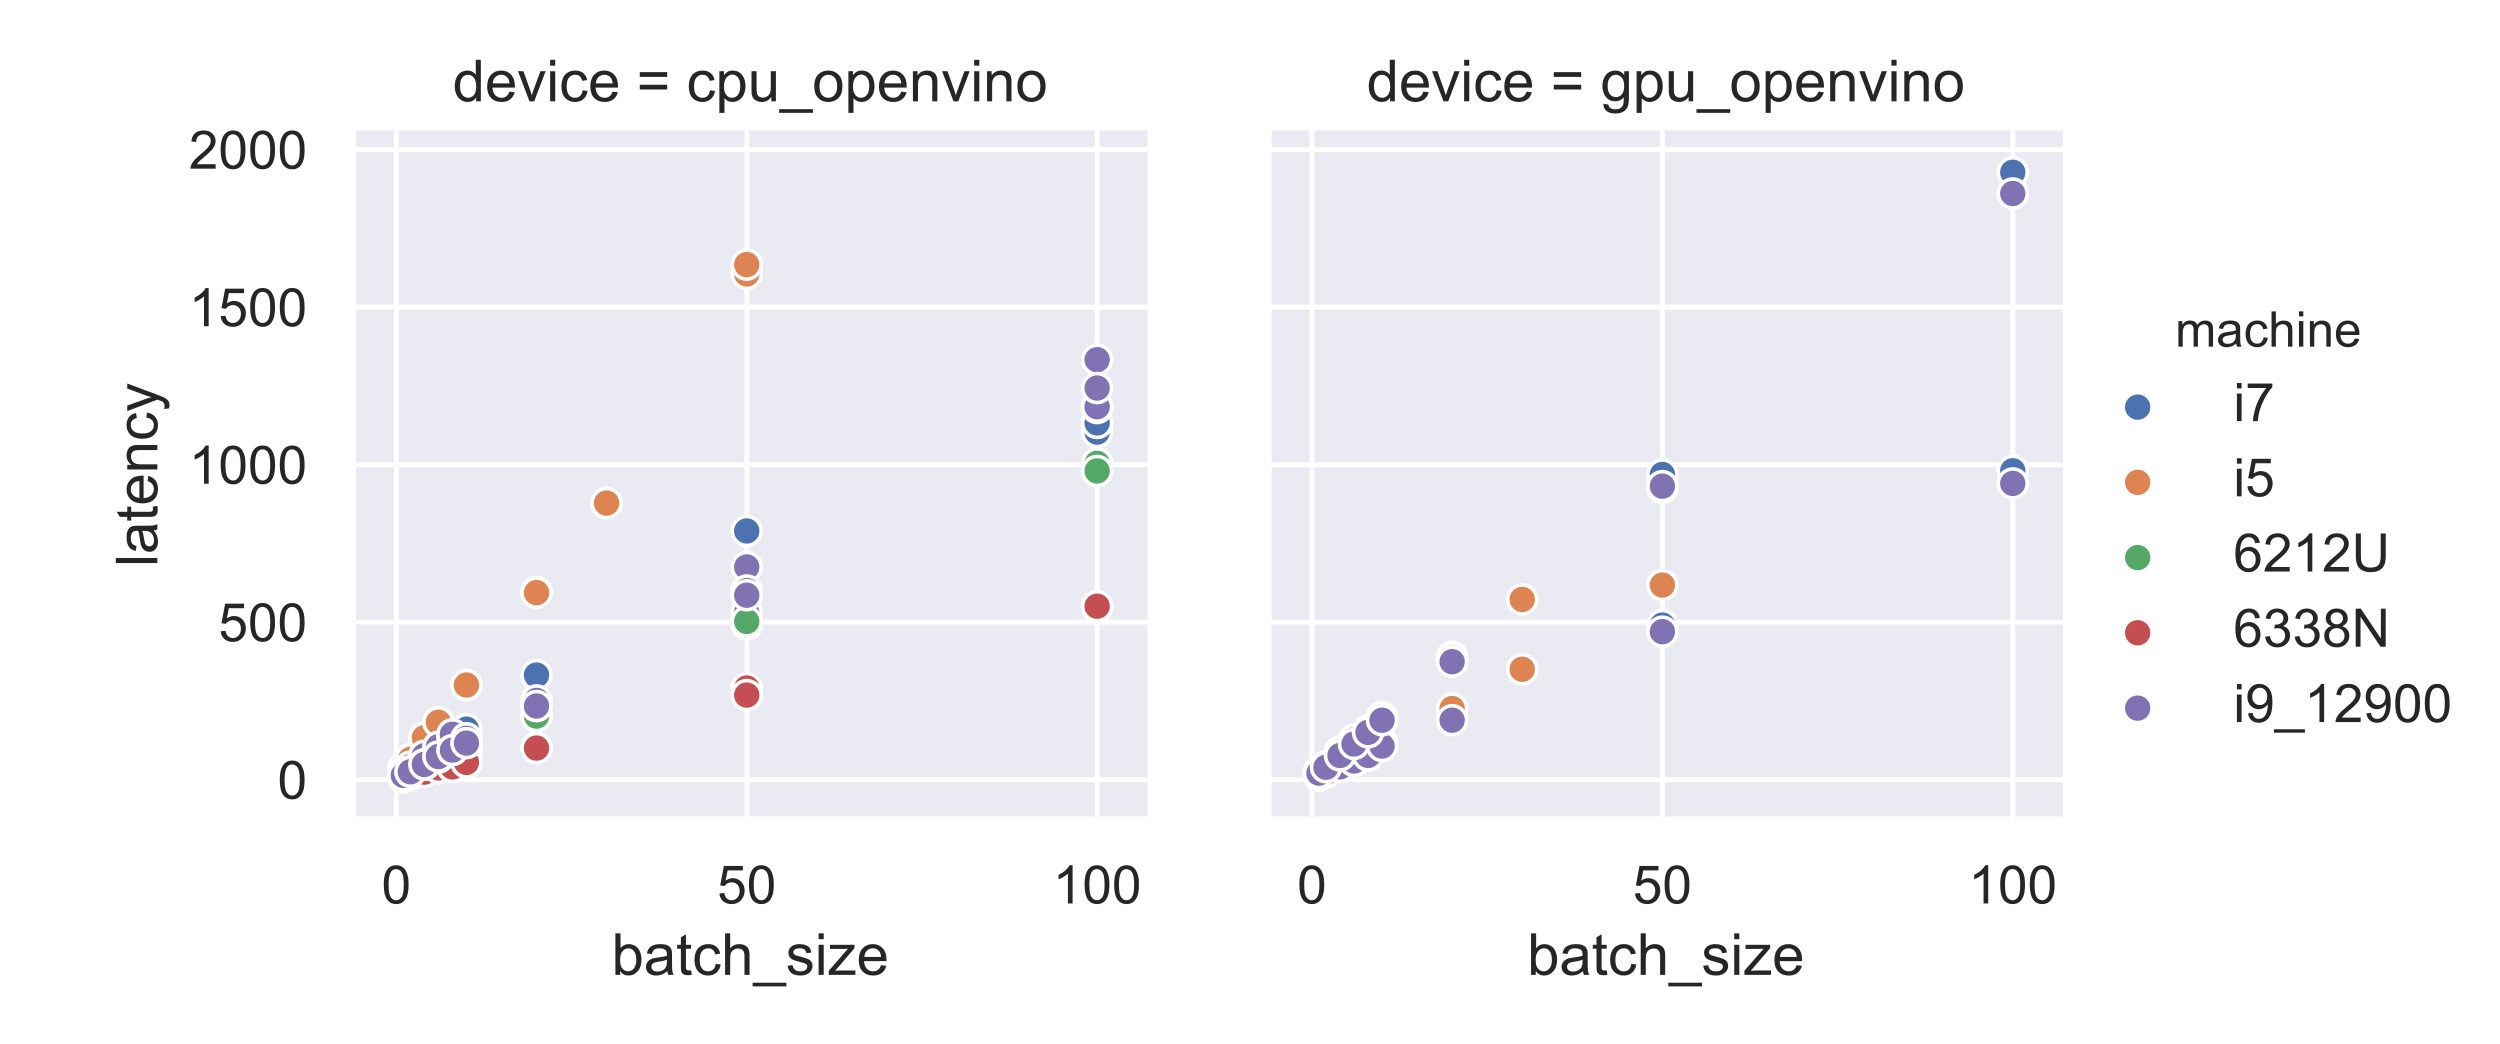 <?xml version="1.0" encoding="utf-8" standalone="no"?>
<!DOCTYPE svg PUBLIC "-//W3C//DTD SVG 1.1//EN"
  "http://www.w3.org/Graphics/SVG/1.1/DTD/svg11.dtd">
<!-- Created with matplotlib (https://matplotlib.org/) -->
<svg height="216pt" version="1.1" viewBox="0 0 517.225 216" width="517.225pt" xmlns="http://www.w3.org/2000/svg" xmlns:xlink="http://www.w3.org/1999/xlink">
 <defs>
  <style type="text/css">
*{stroke-linecap:butt;stroke-linejoin:round;}
  </style>
 </defs>
 <g id="figure_1">
  <g id="patch_1">
   <path d="M 0 216 
L 517.225 216 
L 517.225 0 
L 0 0 
z
" style="fill:#ffffff;"/>
  </g>
  <g id="axes_1">
   <g id="patch_2">
    <path d="M 73.042 169.54 
L 237.393 169.54 
L 237.393 26.96 
L 73.042 26.96 
z
" style="fill:#eaeaf2;"/>
   </g>
   <g id="matplotlib.axis_1">
    <g id="xtick_1">
     <g id="line2d_1">
      <path clip-path="url(#pb7b25464ea)" d="M 81.999 169.54 
L 81.999 26.96 
" style="fill:none;stroke:#ffffff;stroke-linecap:round;"/>
     </g>
     <g id="text_1">
      <!-- 0 -->
      <defs>
       <path d="M 4.156 35.297 
Q 4.156 48 6.766 55.734 
Q 9.375 63.484 14.516 67.672 
Q 19.672 71.875 27.484 71.875 
Q 33.25 71.875 37.594 69.547 
Q 41.938 67.234 44.766 62.859 
Q 47.609 58.5 49.219 52.219 
Q 50.828 45.953 50.828 35.297 
Q 50.828 22.703 48.234 14.969 
Q 45.656 7.234 40.5 3 
Q 35.359 -1.219 27.484 -1.219 
Q 17.141 -1.219 11.234 6.203 
Q 4.156 15.141 4.156 35.297 
z
M 13.188 35.297 
Q 13.188 17.672 17.312 11.828 
Q 21.438 6 27.484 6 
Q 33.547 6 37.672 11.859 
Q 41.797 17.719 41.797 35.297 
Q 41.797 52.984 37.672 58.781 
Q 33.547 64.594 27.391 64.594 
Q 21.344 64.594 17.719 59.469 
Q 13.188 52.938 13.188 35.297 
z
" id="ArialMT-48"/>
      </defs>
      <g style="fill:#262626;" transform="translate(78.94 186.914)scale(0.11 -0.11)">
       <use xlink:href="#ArialMT-48"/>
      </g>
     </g>
    </g>
    <g id="xtick_2">
     <g id="line2d_2">
      <path clip-path="url(#pb7b25464ea)" d="M 154.493 169.54 
L 154.493 26.96 
" style="fill:none;stroke:#ffffff;stroke-linecap:round;"/>
     </g>
     <g id="text_2">
      <!-- 50 -->
      <defs>
       <path d="M 4.156 18.75 
L 13.375 19.531 
Q 14.406 12.797 18.141 9.391 
Q 21.875 6 27.156 6 
Q 33.5 6 37.891 10.781 
Q 42.281 15.578 42.281 23.484 
Q 42.281 31 38.062 35.344 
Q 33.844 39.703 27 39.703 
Q 22.75 39.703 19.328 37.766 
Q 15.922 35.844 13.969 32.766 
L 5.719 33.844 
L 12.641 70.609 
L 48.25 70.609 
L 48.25 62.203 
L 19.672 62.203 
L 15.828 42.969 
Q 22.266 47.469 29.344 47.469 
Q 38.719 47.469 45.156 40.969 
Q 51.609 34.469 51.609 24.266 
Q 51.609 14.547 45.953 7.469 
Q 39.062 -1.219 27.156 -1.219 
Q 17.391 -1.219 11.203 4.25 
Q 5.031 9.719 4.156 18.75 
z
" id="ArialMT-53"/>
      </defs>
      <g style="fill:#262626;" transform="translate(148.376 186.914)scale(0.11 -0.11)">
       <use xlink:href="#ArialMT-53"/>
       <use x="55.615" xlink:href="#ArialMT-48"/>
      </g>
     </g>
    </g>
    <g id="xtick_3">
     <g id="line2d_3">
      <path clip-path="url(#pb7b25464ea)" d="M 226.986 169.54 
L 226.986 26.96 
" style="fill:none;stroke:#ffffff;stroke-linecap:round;"/>
     </g>
     <g id="text_3">
      <!-- 100 -->
      <defs>
       <path d="M 37.25 0 
L 28.469 0 
L 28.469 56 
Q 25.297 52.984 20.141 49.953 
Q 14.984 46.922 10.891 45.406 
L 10.891 53.906 
Q 18.266 57.375 23.781 62.297 
Q 29.297 67.234 31.594 71.875 
L 37.25 71.875 
z
" id="ArialMT-49"/>
      </defs>
      <g style="fill:#262626;" transform="translate(217.811 186.914)scale(0.11 -0.11)">
       <use xlink:href="#ArialMT-49"/>
       <use x="55.615" xlink:href="#ArialMT-48"/>
       <use x="111.23" xlink:href="#ArialMT-48"/>
      </g>
     </g>
    </g>
    <g id="text_4">
     <!-- batch_size -->
     <defs>
      <path d="M 14.703 0 
L 6.547 0 
L 6.547 71.578 
L 15.328 71.578 
L 15.328 46.047 
Q 20.906 53.031 29.547 53.031 
Q 34.328 53.031 38.594 51.094 
Q 42.875 49.172 45.625 45.672 
Q 48.391 42.188 49.953 37.25 
Q 51.516 32.328 51.516 26.703 
Q 51.516 13.375 44.922 6.094 
Q 38.328 -1.172 29.109 -1.172 
Q 19.922 -1.172 14.703 6.5 
z
M 14.594 26.312 
Q 14.594 17 17.141 12.844 
Q 21.297 6.062 28.375 6.062 
Q 34.125 6.062 38.328 11.062 
Q 42.531 16.062 42.531 25.984 
Q 42.531 36.141 38.5 40.969 
Q 34.469 45.797 28.766 45.797 
Q 23 45.797 18.797 40.797 
Q 14.594 35.797 14.594 26.312 
z
" id="ArialMT-98"/>
      <path d="M 40.438 6.391 
Q 35.547 2.25 31.031 0.531 
Q 26.516 -1.172 21.344 -1.172 
Q 12.797 -1.172 8.203 3 
Q 3.609 7.172 3.609 13.672 
Q 3.609 17.484 5.344 20.625 
Q 7.078 23.781 9.891 25.688 
Q 12.703 27.594 16.219 28.562 
Q 18.797 29.25 24.031 29.891 
Q 34.672 31.156 39.703 32.906 
Q 39.75 34.719 39.75 35.203 
Q 39.75 40.578 37.25 42.781 
Q 33.891 45.75 27.25 45.75 
Q 21.047 45.75 18.094 43.578 
Q 15.141 41.406 13.719 35.891 
L 5.125 37.062 
Q 6.297 42.578 8.984 45.969 
Q 11.672 49.359 16.75 51.188 
Q 21.828 53.031 28.516 53.031 
Q 35.156 53.031 39.297 51.469 
Q 43.453 49.906 45.406 47.531 
Q 47.359 45.172 48.141 41.547 
Q 48.578 39.312 48.578 33.453 
L 48.578 21.734 
Q 48.578 9.469 49.141 6.219 
Q 49.703 2.984 51.375 0 
L 42.188 0 
Q 40.828 2.734 40.438 6.391 
z
M 39.703 26.031 
Q 34.906 24.078 25.344 22.703 
Q 19.922 21.922 17.672 20.938 
Q 15.438 19.969 14.203 18.094 
Q 12.984 16.219 12.984 13.922 
Q 12.984 10.406 15.641 8.062 
Q 18.312 5.719 23.438 5.719 
Q 28.516 5.719 32.469 7.938 
Q 36.422 10.156 38.281 14.016 
Q 39.703 17 39.703 22.797 
z
" id="ArialMT-97"/>
      <path d="M 25.781 7.859 
L 27.047 0.094 
Q 23.344 -0.688 20.406 -0.688 
Q 15.625 -0.688 12.984 0.828 
Q 10.359 2.344 9.281 4.812 
Q 8.203 7.281 8.203 15.188 
L 8.203 45.016 
L 1.766 45.016 
L 1.766 51.859 
L 8.203 51.859 
L 8.203 64.703 
L 16.938 69.969 
L 16.938 51.859 
L 25.781 51.859 
L 25.781 45.016 
L 16.938 45.016 
L 16.938 14.703 
Q 16.938 10.938 17.406 9.859 
Q 17.875 8.797 18.922 8.156 
Q 19.969 7.516 21.922 7.516 
Q 23.391 7.516 25.781 7.859 
z
" id="ArialMT-116"/>
      <path d="M 40.438 19 
L 49.078 17.875 
Q 47.656 8.938 41.812 3.875 
Q 35.984 -1.172 27.484 -1.172 
Q 16.844 -1.172 10.375 5.781 
Q 3.906 12.75 3.906 25.734 
Q 3.906 34.125 6.688 40.422 
Q 9.469 46.734 15.156 49.875 
Q 20.844 53.031 27.547 53.031 
Q 35.984 53.031 41.359 48.75 
Q 46.734 44.484 48.25 36.625 
L 39.703 35.297 
Q 38.484 40.531 35.375 43.156 
Q 32.281 45.797 27.875 45.797 
Q 21.234 45.797 17.078 41.031 
Q 12.938 36.281 12.938 25.984 
Q 12.938 15.531 16.938 10.797 
Q 20.953 6.062 27.391 6.062 
Q 32.562 6.062 36.031 9.234 
Q 39.5 12.406 40.438 19 
z
" id="ArialMT-99"/>
      <path d="M 6.594 0 
L 6.594 71.578 
L 15.375 71.578 
L 15.375 45.906 
Q 21.531 53.031 30.906 53.031 
Q 36.672 53.031 40.922 50.75 
Q 45.172 48.484 47 44.484 
Q 48.828 40.484 48.828 32.859 
L 48.828 0 
L 40.047 0 
L 40.047 32.859 
Q 40.047 39.453 37.188 42.453 
Q 34.328 45.453 29.109 45.453 
Q 25.203 45.453 21.75 43.422 
Q 18.312 41.406 16.844 37.938 
Q 15.375 34.469 15.375 28.375 
L 15.375 0 
z
" id="ArialMT-104"/>
      <path d="M -1.516 -19.875 
L -1.516 -13.531 
L 56.734 -13.531 
L 56.734 -19.875 
z
" id="ArialMT-95"/>
      <path d="M 3.078 15.484 
L 11.766 16.844 
Q 12.5 11.625 15.844 8.844 
Q 19.188 6.062 25.203 6.062 
Q 31.25 6.062 34.172 8.516 
Q 37.109 10.984 37.109 14.312 
Q 37.109 17.281 34.516 19 
Q 32.719 20.172 25.531 21.969 
Q 15.875 24.422 12.141 26.203 
Q 8.406 27.984 6.469 31.125 
Q 4.547 34.281 4.547 38.094 
Q 4.547 41.547 6.125 44.5 
Q 7.719 47.469 10.453 49.422 
Q 12.5 50.922 16.031 51.969 
Q 19.578 53.031 23.641 53.031 
Q 29.734 53.031 34.344 51.266 
Q 38.969 49.516 41.156 46.5 
Q 43.359 43.5 44.188 38.484 
L 35.594 37.312 
Q 35.016 41.312 32.203 43.547 
Q 29.391 45.797 24.266 45.797 
Q 18.219 45.797 15.625 43.797 
Q 13.031 41.797 13.031 39.109 
Q 13.031 37.406 14.109 36.031 
Q 15.188 34.625 17.484 33.688 
Q 18.797 33.203 25.25 31.453 
Q 34.578 28.953 38.25 27.359 
Q 41.938 25.781 44.031 22.75 
Q 46.141 19.734 46.141 15.234 
Q 46.141 10.844 43.578 6.953 
Q 41.016 3.078 36.172 0.953 
Q 31.344 -1.172 25.25 -1.172 
Q 15.141 -1.172 9.844 3.031 
Q 4.547 7.234 3.078 15.484 
z
" id="ArialMT-115"/>
      <path d="M 6.641 61.469 
L 6.641 71.578 
L 15.438 71.578 
L 15.438 61.469 
z
M 6.641 0 
L 6.641 51.859 
L 15.438 51.859 
L 15.438 0 
z
" id="ArialMT-105"/>
      <path d="M 1.953 0 
L 1.953 7.125 
L 34.969 45.016 
Q 29.344 44.734 25.047 44.734 
L 3.906 44.734 
L 3.906 51.859 
L 46.297 51.859 
L 46.297 46.047 
L 18.219 13.141 
L 12.797 7.125 
Q 18.703 7.562 23.875 7.562 
L 47.859 7.562 
L 47.859 0 
z
" id="ArialMT-122"/>
      <path d="M 42.094 16.703 
L 51.172 15.578 
Q 49.031 7.625 43.219 3.219 
Q 37.406 -1.172 28.375 -1.172 
Q 17 -1.172 10.328 5.828 
Q 3.656 12.844 3.656 25.484 
Q 3.656 38.578 10.391 45.797 
Q 17.141 53.031 27.875 53.031 
Q 38.281 53.031 44.875 45.953 
Q 51.469 38.875 51.469 26.031 
Q 51.469 25.25 51.422 23.688 
L 12.75 23.688 
Q 13.234 15.141 17.578 10.594 
Q 21.922 6.062 28.422 6.062 
Q 33.25 6.062 36.672 8.594 
Q 40.094 11.141 42.094 16.703 
z
M 13.234 30.906 
L 42.188 30.906 
Q 41.609 37.453 38.875 40.719 
Q 34.672 45.797 27.984 45.797 
Q 21.922 45.797 17.797 41.75 
Q 13.672 37.703 13.234 30.906 
z
" id="ArialMT-101"/>
     </defs>
     <g style="fill:#262626;" transform="translate(126.535 201.689)scale(0.12 -0.12)">
      <use xlink:href="#ArialMT-98"/>
      <use x="55.615" xlink:href="#ArialMT-97"/>
      <use x="111.23" xlink:href="#ArialMT-116"/>
      <use x="139.014" xlink:href="#ArialMT-99"/>
      <use x="189.014" xlink:href="#ArialMT-104"/>
      <use x="244.629" xlink:href="#ArialMT-95"/>
      <use x="300.244" xlink:href="#ArialMT-115"/>
      <use x="350.244" xlink:href="#ArialMT-105"/>
      <use x="372.461" xlink:href="#ArialMT-122"/>
      <use x="422.461" xlink:href="#ArialMT-101"/>
     </g>
    </g>
   </g>
   <g id="matplotlib.axis_2">
    <g id="ytick_1">
     <g id="line2d_4">
      <path clip-path="url(#pb7b25464ea)" d="M 73.042 161.319 
L 237.393 161.319 
" style="fill:none;stroke:#ffffff;stroke-linecap:round;"/>
     </g>
     <g id="text_5">
      <!-- 0 -->
      <g style="fill:#262626;" transform="translate(57.425 165.256)scale(0.11 -0.11)">
       <use xlink:href="#ArialMT-48"/>
      </g>
     </g>
    </g>
    <g id="ytick_2">
     <g id="line2d_5">
      <path clip-path="url(#pb7b25464ea)" d="M 73.042 128.729 
L 237.393 128.729 
" style="fill:none;stroke:#ffffff;stroke-linecap:round;"/>
     </g>
     <g id="text_6">
      <!-- 500 -->
      <g style="fill:#262626;" transform="translate(45.191 132.666)scale(0.11 -0.11)">
       <use xlink:href="#ArialMT-53"/>
       <use x="55.615" xlink:href="#ArialMT-48"/>
       <use x="111.23" xlink:href="#ArialMT-48"/>
      </g>
     </g>
    </g>
    <g id="ytick_3">
     <g id="line2d_6">
      <path clip-path="url(#pb7b25464ea)" d="M 73.042 96.139 
L 237.393 96.139 
" style="fill:none;stroke:#ffffff;stroke-linecap:round;"/>
     </g>
     <g id="text_7">
      <!-- 1000 -->
      <g style="fill:#262626;" transform="translate(39.074 100.076)scale(0.11 -0.11)">
       <use xlink:href="#ArialMT-49"/>
       <use x="55.615" xlink:href="#ArialMT-48"/>
       <use x="111.23" xlink:href="#ArialMT-48"/>
       <use x="166.846" xlink:href="#ArialMT-48"/>
      </g>
     </g>
    </g>
    <g id="ytick_4">
     <g id="line2d_7">
      <path clip-path="url(#pb7b25464ea)" d="M 73.042 63.549 
L 237.393 63.549 
" style="fill:none;stroke:#ffffff;stroke-linecap:round;"/>
     </g>
     <g id="text_8">
      <!-- 1500 -->
      <g style="fill:#262626;" transform="translate(39.074 67.486)scale(0.11 -0.11)">
       <use xlink:href="#ArialMT-49"/>
       <use x="55.615" xlink:href="#ArialMT-53"/>
       <use x="111.23" xlink:href="#ArialMT-48"/>
       <use x="166.846" xlink:href="#ArialMT-48"/>
      </g>
     </g>
    </g>
    <g id="ytick_5">
     <g id="line2d_8">
      <path clip-path="url(#pb7b25464ea)" d="M 73.042 30.959 
L 237.393 30.959 
" style="fill:none;stroke:#ffffff;stroke-linecap:round;"/>
     </g>
     <g id="text_9">
      <!-- 2000 -->
      <defs>
       <path d="M 50.344 8.453 
L 50.344 0 
L 3.031 0 
Q 2.938 3.172 4.047 6.109 
Q 5.859 10.938 9.828 15.625 
Q 13.812 20.312 21.344 26.469 
Q 33.016 36.031 37.109 41.625 
Q 41.219 47.219 41.219 52.203 
Q 41.219 57.422 37.469 61 
Q 33.734 64.594 27.734 64.594 
Q 21.391 64.594 17.578 60.781 
Q 13.766 56.984 13.719 50.25 
L 4.688 51.172 
Q 5.609 61.281 11.656 66.578 
Q 17.719 71.875 27.938 71.875 
Q 38.234 71.875 44.234 66.156 
Q 50.25 60.453 50.25 52 
Q 50.25 47.703 48.484 43.547 
Q 46.734 39.406 42.656 34.812 
Q 38.578 30.219 29.109 22.219 
Q 21.188 15.578 18.938 13.203 
Q 16.703 10.844 15.234 8.453 
z
" id="ArialMT-50"/>
      </defs>
      <g style="fill:#262626;" transform="translate(39.074 34.896)scale(0.11 -0.11)">
       <use xlink:href="#ArialMT-50"/>
       <use x="55.615" xlink:href="#ArialMT-48"/>
       <use x="111.23" xlink:href="#ArialMT-48"/>
       <use x="166.846" xlink:href="#ArialMT-48"/>
      </g>
     </g>
    </g>
    <g id="text_10">
     <!-- latency -->
     <defs>
      <path d="M 6.391 0 
L 6.391 71.578 
L 15.188 71.578 
L 15.188 0 
z
" id="ArialMT-108"/>
      <path d="M 6.594 0 
L 6.594 51.859 
L 14.5 51.859 
L 14.5 44.484 
Q 20.219 53.031 31 53.031 
Q 35.688 53.031 39.625 51.344 
Q 43.562 49.656 45.516 46.922 
Q 47.469 44.188 48.25 40.438 
Q 48.734 37.984 48.734 31.891 
L 48.734 0 
L 39.938 0 
L 39.938 31.547 
Q 39.938 36.922 38.906 39.578 
Q 37.891 42.234 35.281 43.812 
Q 32.672 45.406 29.156 45.406 
Q 23.531 45.406 19.453 41.844 
Q 15.375 38.281 15.375 28.328 
L 15.375 0 
z
" id="ArialMT-110"/>
      <path d="M 6.203 -19.969 
L 5.219 -11.719 
Q 8.109 -12.5 10.25 -12.5 
Q 13.188 -12.5 14.938 -11.516 
Q 16.703 -10.547 17.828 -8.797 
Q 18.656 -7.469 20.516 -2.25 
Q 20.75 -1.516 21.297 -0.094 
L 1.609 51.859 
L 11.078 51.859 
L 21.875 21.828 
Q 23.969 16.109 25.641 9.812 
Q 27.156 15.875 29.25 21.625 
L 40.328 51.859 
L 49.125 51.859 
L 29.391 -0.875 
Q 26.219 -9.422 24.469 -12.641 
Q 22.125 -17 19.094 -19.016 
Q 16.062 -21.047 11.859 -21.047 
Q 9.328 -21.047 6.203 -19.969 
z
" id="ArialMT-121"/>
     </defs>
     <g style="fill:#262626;" transform="translate(32.549 117.26)rotate(-90)scale(0.12 -0.12)">
      <use xlink:href="#ArialMT-108"/>
      <use x="22.217" xlink:href="#ArialMT-97"/>
      <use x="77.832" xlink:href="#ArialMT-116"/>
      <use x="105.615" xlink:href="#ArialMT-101"/>
      <use x="161.23" xlink:href="#ArialMT-110"/>
      <use x="216.846" xlink:href="#ArialMT-99"/>
      <use x="266.846" xlink:href="#ArialMT-121"/>
     </g>
    </g>
   </g>
   <g id="PathCollection_1">
    <defs>
     <path d="M 0 3 
C 0.796 3 1.559 2.684 2.121 2.121 
C 2.684 1.559 3 0.796 3 0 
C 3 -0.796 2.684 -1.559 2.121 -2.121 
C 1.559 -2.684 0.796 -3 0 -3 
C -0.796 -3 -1.559 -2.684 -2.121 -2.121 
C -2.684 -1.559 -3 -0.796 -3 0 
C -3 0.796 -2.684 1.559 -2.121 2.121 
C -1.559 2.684 -0.796 3 0 3 
z
" id="me499f64ab8" style="stroke:#ffffff;stroke-width:0.75;"/>
    </defs>
    <g clip-path="url(#pb7b25464ea)">
     <use style="fill:#4c72b0;stroke:#ffffff;stroke-width:0.75;" x="83.449" xlink:href="#me499f64ab8" y="160.138"/>
     <use style="fill:#4c72b0;stroke:#ffffff;stroke-width:0.75;" x="84.899" xlink:href="#me499f64ab8" y="159.326"/>
     <use style="fill:#4c72b0;stroke:#ffffff;stroke-width:0.75;" x="87.798" xlink:href="#me499f64ab8" y="157.996"/>
     <use style="fill:#4c72b0;stroke:#ffffff;stroke-width:0.75;" x="90.698" xlink:href="#me499f64ab8" y="154.88"/>
     <use style="fill:#4c72b0;stroke:#ffffff;stroke-width:0.75;" x="93.598" xlink:href="#me499f64ab8" y="153.146"/>
     <use style="fill:#4c72b0;stroke:#ffffff;stroke-width:0.75;" x="96.498" xlink:href="#me499f64ab8" y="150.85"/>
     <use style="fill:#4c72b0;stroke:#ffffff;stroke-width:0.75;" x="110.996" xlink:href="#me499f64ab8" y="139.665"/>
     <use style="fill:#4c72b0;stroke:#ffffff;stroke-width:0.75;" x="154.493" xlink:href="#me499f64ab8" y="109.851"/>
     <use style="fill:#4c72b0;stroke:#ffffff;stroke-width:0.75;" x="226.986" xlink:href="#me499f64ab8" y="89.403"/>
     <use style="fill:#4c72b0;stroke:#ffffff;stroke-width:0.75;" x="83.449" xlink:href="#me499f64ab8" y="160.524"/>
     <use style="fill:#4c72b0;stroke:#ffffff;stroke-width:0.75;" x="84.899" xlink:href="#me499f64ab8" y="159.888"/>
     <use style="fill:#4c72b0;stroke:#ffffff;stroke-width:0.75;" x="87.798" xlink:href="#me499f64ab8" y="158.502"/>
     <use style="fill:#4c72b0;stroke:#ffffff;stroke-width:0.75;" x="90.698" xlink:href="#me499f64ab8" y="157.424"/>
     <use style="fill:#4c72b0;stroke:#ffffff;stroke-width:0.75;" x="93.598" xlink:href="#me499f64ab8" y="156.222"/>
     <use style="fill:#4c72b0;stroke:#ffffff;stroke-width:0.75;" x="96.498" xlink:href="#me499f64ab8" y="154.994"/>
     <use style="fill:#4c72b0;stroke:#ffffff;stroke-width:0.75;" x="110.996" xlink:href="#me499f64ab8" y="145.261"/>
     <use style="fill:#4c72b0;stroke:#ffffff;stroke-width:0.75;" x="154.493" xlink:href="#me499f64ab8" y="126.71"/>
     <use style="fill:#4c72b0;stroke:#ffffff;stroke-width:0.75;" x="226.986" xlink:href="#me499f64ab8" y="87.5"/>
    </g>
   </g>
   <g id="PathCollection_2">
    <defs>
     <path d="M 0 3 
C 0.796 3 1.559 2.684 2.121 2.121 
C 2.684 1.559 3 0.796 3 0 
C 3 -0.796 2.684 -1.559 2.121 -2.121 
C 1.559 -2.684 0.796 -3 0 -3 
C -0.796 -3 -1.559 -2.684 -2.121 -2.121 
C -2.684 -1.559 -3 -0.796 -3 0 
C -3 0.796 -2.684 1.559 -2.121 2.121 
C -1.559 2.684 -0.796 3 0 3 
z
" id="m7503f8082e" style="stroke:#ffffff;stroke-width:0.75;"/>
    </defs>
    <g clip-path="url(#pb7b25464ea)">
     <use style="fill:#dd8452;stroke:#ffffff;stroke-width:0.75;" x="83.449" xlink:href="#m7503f8082e" y="158.884"/>
     <use style="fill:#dd8452;stroke:#ffffff;stroke-width:0.75;" x="84.899" xlink:href="#m7503f8082e" y="157.081"/>
     <use style="fill:#dd8452;stroke:#ffffff;stroke-width:0.75;" x="87.798" xlink:href="#m7503f8082e" y="153.165"/>
     <use style="fill:#dd8452;stroke:#ffffff;stroke-width:0.75;" x="90.698" xlink:href="#m7503f8082e" y="149.453"/>
     <use style="fill:#dd8452;stroke:#ffffff;stroke-width:0.75;" x="96.498" xlink:href="#m7503f8082e" y="141.739"/>
     <use style="fill:#dd8452;stroke:#ffffff;stroke-width:0.75;" x="110.996" xlink:href="#m7503f8082e" y="122.491"/>
     <use style="fill:#dd8452;stroke:#ffffff;stroke-width:0.75;" x="125.495" xlink:href="#m7503f8082e" y="104.083"/>
     <use style="fill:#dd8452;stroke:#ffffff;stroke-width:0.75;" x="154.493" xlink:href="#m7503f8082e" y="56.676"/>
     <use style="fill:#dd8452;stroke:#ffffff;stroke-width:0.75;" x="83.449" xlink:href="#m7503f8082e" y="158.88"/>
     <use style="fill:#dd8452;stroke:#ffffff;stroke-width:0.75;" x="84.899" xlink:href="#m7503f8082e" y="157.108"/>
     <use style="fill:#dd8452;stroke:#ffffff;stroke-width:0.75;" x="87.798" xlink:href="#m7503f8082e" y="152.604"/>
     <use style="fill:#dd8452;stroke:#ffffff;stroke-width:0.75;" x="90.698" xlink:href="#m7503f8082e" y="149.422"/>
     <use style="fill:#dd8452;stroke:#ffffff;stroke-width:0.75;" x="96.498" xlink:href="#m7503f8082e" y="141.728"/>
     <use style="fill:#dd8452;stroke:#ffffff;stroke-width:0.75;" x="110.996" xlink:href="#m7503f8082e" y="122.609"/>
     <use style="fill:#dd8452;stroke:#ffffff;stroke-width:0.75;" x="125.495" xlink:href="#m7503f8082e" y="104.074"/>
     <use style="fill:#dd8452;stroke:#ffffff;stroke-width:0.75;" x="154.493" xlink:href="#m7503f8082e" y="54.743"/>
    </g>
   </g>
   <g id="PathCollection_3">
    <defs>
     <path d="M 0 3 
C 0.796 3 1.559 2.684 2.121 2.121 
C 2.684 1.559 3 0.796 3 0 
C 3 -0.796 2.684 -1.559 2.121 -2.121 
C 1.559 -2.684 0.796 -3 0 -3 
C -0.796 -3 -1.559 -2.684 -2.121 -2.121 
C -2.684 -1.559 -3 -0.796 -3 0 
C -3 0.796 -2.684 1.559 -2.121 2.121 
C -1.559 2.684 -0.796 3 0 3 
z
" id="m31086e2f8f" style="stroke:#ffffff;stroke-width:0.75;"/>
    </defs>
    <g clip-path="url(#pb7b25464ea)">
     <use style="fill:#55a868;stroke:#ffffff;stroke-width:0.75;" x="83.449" xlink:href="#m31086e2f8f" y="160.525"/>
     <use style="fill:#55a868;stroke:#ffffff;stroke-width:0.75;" x="84.899" xlink:href="#m31086e2f8f" y="159.998"/>
     <use style="fill:#55a868;stroke:#ffffff;stroke-width:0.75;" x="87.798" xlink:href="#m31086e2f8f" y="159.073"/>
     <use style="fill:#55a868;stroke:#ffffff;stroke-width:0.75;" x="90.698" xlink:href="#m31086e2f8f" y="157.575"/>
     <use style="fill:#55a868;stroke:#ffffff;stroke-width:0.75;" x="93.598" xlink:href="#m31086e2f8f" y="156.575"/>
     <use style="fill:#55a868;stroke:#ffffff;stroke-width:0.75;" x="96.498" xlink:href="#m31086e2f8f" y="155.632"/>
     <use style="fill:#55a868;stroke:#ffffff;stroke-width:0.75;" x="110.996" xlink:href="#m31086e2f8f" y="148.127"/>
     <use style="fill:#55a868;stroke:#ffffff;stroke-width:0.75;" x="154.493" xlink:href="#m31086e2f8f" y="129.233"/>
     <use style="fill:#55a868;stroke:#ffffff;stroke-width:0.75;" x="226.986" xlink:href="#m31086e2f8f" y="95.866"/>
     <use style="fill:#55a868;stroke:#ffffff;stroke-width:0.75;" x="83.449" xlink:href="#m31086e2f8f" y="160.556"/>
     <use style="fill:#55a868;stroke:#ffffff;stroke-width:0.75;" x="84.899" xlink:href="#m31086e2f8f" y="160.019"/>
     <use style="fill:#55a868;stroke:#ffffff;stroke-width:0.75;" x="87.798" xlink:href="#m31086e2f8f" y="158.935"/>
     <use style="fill:#55a868;stroke:#ffffff;stroke-width:0.75;" x="90.698" xlink:href="#m31086e2f8f" y="157.46"/>
     <use style="fill:#55a868;stroke:#ffffff;stroke-width:0.75;" x="93.598" xlink:href="#m31086e2f8f" y="156.7"/>
     <use style="fill:#55a868;stroke:#ffffff;stroke-width:0.75;" x="96.498" xlink:href="#m31086e2f8f" y="154.878"/>
     <use style="fill:#55a868;stroke:#ffffff;stroke-width:0.75;" x="110.996" xlink:href="#m31086e2f8f" y="148.15"/>
     <use style="fill:#55a868;stroke:#ffffff;stroke-width:0.75;" x="154.493" xlink:href="#m31086e2f8f" y="128.574"/>
     <use style="fill:#55a868;stroke:#ffffff;stroke-width:0.75;" x="226.986" xlink:href="#m31086e2f8f" y="97.429"/>
    </g>
   </g>
   <g id="PathCollection_4">
    <defs>
     <path d="M 0 3 
C 0.796 3 1.559 2.684 2.121 2.121 
C 2.684 1.559 3 0.796 3 0 
C 3 -0.796 2.684 -1.559 2.121 -2.121 
C 1.559 -2.684 0.796 -3 0 -3 
C -0.796 -3 -1.559 -2.684 -2.121 -2.121 
C -2.684 -1.559 -3 -0.796 -3 0 
C -3 0.796 -2.684 1.559 -2.121 2.121 
C -1.559 2.684 -0.796 3 0 3 
z
" id="mb42832e487" style="stroke:#ffffff;stroke-width:0.75;"/>
    </defs>
    <g clip-path="url(#pb7b25464ea)">
     <use style="fill:#c44e52;stroke:#ffffff;stroke-width:0.75;" x="83.449" xlink:href="#mb42832e487" y="160.823"/>
     <use style="fill:#c44e52;stroke:#ffffff;stroke-width:0.75;" x="84.899" xlink:href="#mb42832e487" y="160.36"/>
     <use style="fill:#c44e52;stroke:#ffffff;stroke-width:0.75;" x="87.798" xlink:href="#mb42832e487" y="159.507"/>
     <use style="fill:#c44e52;stroke:#ffffff;stroke-width:0.75;" x="90.698" xlink:href="#mb42832e487" y="158.951"/>
     <use style="fill:#c44e52;stroke:#ffffff;stroke-width:0.75;" x="93.598" xlink:href="#mb42832e487" y="158.397"/>
     <use style="fill:#c44e52;stroke:#ffffff;stroke-width:0.75;" x="96.498" xlink:href="#mb42832e487" y="157.622"/>
     <use style="fill:#c44e52;stroke:#ffffff;stroke-width:0.75;" x="110.996" xlink:href="#mb42832e487" y="154.671"/>
     <use style="fill:#c44e52;stroke:#ffffff;stroke-width:0.75;" x="154.493" xlink:href="#mb42832e487" y="142.338"/>
     <use style="fill:#c44e52;stroke:#ffffff;stroke-width:0.75;" x="226.986" xlink:href="#mb42832e487" y="125.592"/>
     <use style="fill:#c44e52;stroke:#ffffff;stroke-width:0.75;" x="83.449" xlink:href="#mb42832e487" y="160.734"/>
     <use style="fill:#c44e52;stroke:#ffffff;stroke-width:0.75;" x="84.899" xlink:href="#mb42832e487" y="160.303"/>
     <use style="fill:#c44e52;stroke:#ffffff;stroke-width:0.75;" x="87.798" xlink:href="#mb42832e487" y="159.743"/>
     <use style="fill:#c44e52;stroke:#ffffff;stroke-width:0.75;" x="90.698" xlink:href="#mb42832e487" y="158.874"/>
     <use style="fill:#c44e52;stroke:#ffffff;stroke-width:0.75;" x="93.598" xlink:href="#mb42832e487" y="158.669"/>
     <use style="fill:#c44e52;stroke:#ffffff;stroke-width:0.75;" x="96.498" xlink:href="#mb42832e487" y="157.738"/>
     <use style="fill:#c44e52;stroke:#ffffff;stroke-width:0.75;" x="110.996" xlink:href="#mb42832e487" y="154.766"/>
     <use style="fill:#c44e52;stroke:#ffffff;stroke-width:0.75;" x="154.493" xlink:href="#mb42832e487" y="143.805"/>
     <use style="fill:#c44e52;stroke:#ffffff;stroke-width:0.75;" x="226.986" xlink:href="#mb42832e487" y="125.414"/>
    </g>
   </g>
   <g id="PathCollection_5">
    <defs>
     <path d="M 0 3 
C 0.796 3 1.559 2.684 2.121 2.121 
C 2.684 1.559 3 0.796 3 0 
C 3 -0.796 2.684 -1.559 2.121 -2.121 
C 1.559 -2.684 0.796 -3 0 -3 
C -0.796 -3 -1.559 -2.684 -2.121 -2.121 
C -2.684 -1.559 -3 -0.796 -3 0 
C -3 0.796 -2.684 1.559 -2.121 2.121 
C -1.559 2.684 -0.796 3 0 3 
z
" id="mecedfb08ef" style="stroke:#ffffff;stroke-width:0.75;"/>
    </defs>
    <g clip-path="url(#pb7b25464ea)">
     <use style="fill:#8172b3;stroke:#ffffff;stroke-width:0.75;" x="83.449" xlink:href="#mecedfb08ef" y="160.435"/>
     <use style="fill:#8172b3;stroke:#ffffff;stroke-width:0.75;" x="84.899" xlink:href="#mecedfb08ef" y="158.62"/>
     <use style="fill:#8172b3;stroke:#ffffff;stroke-width:0.75;" x="87.798" xlink:href="#mecedfb08ef" y="156.351"/>
     <use style="fill:#8172b3;stroke:#ffffff;stroke-width:0.75;" x="90.698" xlink:href="#mecedfb08ef" y="154.488"/>
     <use style="fill:#8172b3;stroke:#ffffff;stroke-width:0.75;" x="93.598" xlink:href="#mecedfb08ef" y="152.379"/>
     <use style="fill:#8172b3;stroke:#ffffff;stroke-width:0.75;" x="96.498" xlink:href="#mecedfb08ef" y="153.579"/>
     <use style="fill:#8172b3;stroke:#ffffff;stroke-width:0.75;" x="110.996" xlink:href="#mecedfb08ef" y="146.038"/>
     <use style="fill:#8172b3;stroke:#ffffff;stroke-width:0.75;" x="154.493" xlink:href="#mecedfb08ef" y="117.297"/>
     <use style="fill:#8172b3;stroke:#ffffff;stroke-width:0.75;" x="226.986" xlink:href="#mecedfb08ef" y="84.426"/>
     <use style="fill:#8172b3;stroke:#ffffff;stroke-width:0.75;" x="83.449" xlink:href="#mecedfb08ef" y="160.4"/>
     <use style="fill:#8172b3;stroke:#ffffff;stroke-width:0.75;" x="84.899" xlink:href="#mecedfb08ef" y="159.583"/>
     <use style="fill:#8172b3;stroke:#ffffff;stroke-width:0.75;" x="87.798" xlink:href="#mecedfb08ef" y="158.187"/>
     <use style="fill:#8172b3;stroke:#ffffff;stroke-width:0.75;" x="90.698" xlink:href="#mecedfb08ef" y="156.694"/>
     <use style="fill:#8172b3;stroke:#ffffff;stroke-width:0.75;" x="93.598" xlink:href="#mecedfb08ef" y="155.136"/>
     <use style="fill:#8172b3;stroke:#ffffff;stroke-width:0.75;" x="96.498" xlink:href="#mecedfb08ef" y="153.513"/>
     <use style="fill:#8172b3;stroke:#ffffff;stroke-width:0.75;" x="110.996" xlink:href="#mecedfb08ef" y="146.027"/>
     <use style="fill:#8172b3;stroke:#ffffff;stroke-width:0.75;" x="154.493" xlink:href="#mecedfb08ef" y="122.463"/>
     <use style="fill:#8172b3;stroke:#ffffff;stroke-width:0.75;" x="226.986" xlink:href="#mecedfb08ef" y="74.417"/>
     <use style="fill:#8172b3;stroke:#ffffff;stroke-width:0.75;" x="83.449" xlink:href="#mecedfb08ef" y="159.846"/>
     <use style="fill:#8172b3;stroke:#ffffff;stroke-width:0.75;" x="84.899" xlink:href="#mecedfb08ef" y="159.662"/>
     <use style="fill:#8172b3;stroke:#ffffff;stroke-width:0.75;" x="87.798" xlink:href="#mecedfb08ef" y="158.143"/>
     <use style="fill:#8172b3;stroke:#ffffff;stroke-width:0.75;" x="90.698" xlink:href="#mecedfb08ef" y="156.707"/>
     <use style="fill:#8172b3;stroke:#ffffff;stroke-width:0.75;" x="93.598" xlink:href="#mecedfb08ef" y="151.911"/>
     <use style="fill:#8172b3;stroke:#ffffff;stroke-width:0.75;" x="96.498" xlink:href="#mecedfb08ef" y="152.742"/>
     <use style="fill:#8172b3;stroke:#ffffff;stroke-width:0.75;" x="110.996" xlink:href="#mecedfb08ef" y="144.908"/>
     <use style="fill:#8172b3;stroke:#ffffff;stroke-width:0.75;" x="154.493" xlink:href="#mecedfb08ef" y="122.177"/>
     <use style="fill:#8172b3;stroke:#ffffff;stroke-width:0.75;" x="226.986" xlink:href="#mecedfb08ef" y="84.154"/>
     <use style="fill:#8172b3;stroke:#ffffff;stroke-width:0.75;" x="83.449" xlink:href="#mecedfb08ef" y="160.415"/>
     <use style="fill:#8172b3;stroke:#ffffff;stroke-width:0.75;" x="84.899" xlink:href="#mecedfb08ef" y="159.672"/>
     <use style="fill:#8172b3;stroke:#ffffff;stroke-width:0.75;" x="87.798" xlink:href="#mecedfb08ef" y="158.155"/>
     <use style="fill:#8172b3;stroke:#ffffff;stroke-width:0.75;" x="90.698" xlink:href="#mecedfb08ef" y="156.527"/>
     <use style="fill:#8172b3;stroke:#ffffff;stroke-width:0.75;" x="93.598" xlink:href="#mecedfb08ef" y="155.189"/>
     <use style="fill:#8172b3;stroke:#ffffff;stroke-width:0.75;" x="96.498" xlink:href="#mecedfb08ef" y="153.741"/>
     <use style="fill:#8172b3;stroke:#ffffff;stroke-width:0.75;" x="110.996" xlink:href="#mecedfb08ef" y="146.069"/>
     <use style="fill:#8172b3;stroke:#ffffff;stroke-width:0.75;" x="154.493" xlink:href="#mecedfb08ef" y="123.15"/>
     <use style="fill:#8172b3;stroke:#ffffff;stroke-width:0.75;" x="226.986" xlink:href="#mecedfb08ef" y="80.284"/>
    </g>
   </g>
   <g id="patch_3">
    <path d="M 73.042 169.54 
L 73.042 26.96 
" style="fill:none;stroke:#ffffff;stroke-linecap:square;stroke-linejoin:miter;stroke-width:1.25;"/>
   </g>
   <g id="patch_4">
    <path d="M 73.042 169.54 
L 237.393 169.54 
" style="fill:none;stroke:#ffffff;stroke-linecap:square;stroke-linejoin:miter;stroke-width:1.25;"/>
   </g>
   <g id="text_11">
    <!-- device = cpu_openvino -->
    <defs>
     <path d="M 40.234 0 
L 40.234 6.547 
Q 35.297 -1.172 25.734 -1.172 
Q 19.531 -1.172 14.328 2.25 
Q 9.125 5.672 6.266 11.797 
Q 3.422 17.922 3.422 25.875 
Q 3.422 33.641 6 39.969 
Q 8.594 46.297 13.766 49.656 
Q 18.953 53.031 25.344 53.031 
Q 30.031 53.031 33.688 51.047 
Q 37.359 49.078 39.656 45.906 
L 39.656 71.578 
L 48.391 71.578 
L 48.391 0 
z
M 12.453 25.875 
Q 12.453 15.922 16.641 10.984 
Q 20.844 6.062 26.562 6.062 
Q 32.328 6.062 36.344 10.766 
Q 40.375 15.484 40.375 25.141 
Q 40.375 35.797 36.266 40.766 
Q 32.172 45.75 26.172 45.75 
Q 20.312 45.75 16.375 40.969 
Q 12.453 36.188 12.453 25.875 
z
" id="ArialMT-100"/>
     <path d="M 21 0 
L 1.266 51.859 
L 10.547 51.859 
L 21.688 20.797 
Q 23.484 15.766 25 10.359 
Q 26.172 14.453 28.266 20.219 
L 39.797 51.859 
L 48.828 51.859 
L 29.203 0 
z
" id="ArialMT-118"/>
     <path id="ArialMT-32"/>
     <path d="M 52.828 42.094 
L 5.562 42.094 
L 5.562 50.297 
L 52.828 50.297 
z
M 52.828 20.359 
L 5.562 20.359 
L 5.562 28.562 
L 52.828 28.562 
z
" id="ArialMT-61"/>
     <path d="M 6.594 -19.875 
L 6.594 51.859 
L 14.594 51.859 
L 14.594 45.125 
Q 17.438 49.078 21 51.047 
Q 24.562 53.031 29.641 53.031 
Q 36.281 53.031 41.359 49.609 
Q 46.438 46.188 49.016 39.953 
Q 51.609 33.734 51.609 26.312 
Q 51.609 18.359 48.75 11.984 
Q 45.906 5.609 40.453 2.219 
Q 35.016 -1.172 29 -1.172 
Q 24.609 -1.172 21.109 0.688 
Q 17.625 2.547 15.375 5.375 
L 15.375 -19.875 
z
M 14.547 25.641 
Q 14.547 15.625 18.594 10.844 
Q 22.656 6.062 28.422 6.062 
Q 34.281 6.062 38.453 11.016 
Q 42.625 15.969 42.625 26.375 
Q 42.625 36.281 38.547 41.203 
Q 34.469 46.141 28.812 46.141 
Q 23.188 46.141 18.859 40.891 
Q 14.547 35.641 14.547 25.641 
z
" id="ArialMT-112"/>
     <path d="M 40.578 0 
L 40.578 7.625 
Q 34.516 -1.172 24.125 -1.172 
Q 19.531 -1.172 15.547 0.578 
Q 11.578 2.344 9.641 5 
Q 7.719 7.672 6.938 11.531 
Q 6.391 14.109 6.391 19.734 
L 6.391 51.859 
L 15.188 51.859 
L 15.188 23.094 
Q 15.188 16.219 15.719 13.812 
Q 16.547 10.359 19.234 8.375 
Q 21.922 6.391 25.875 6.391 
Q 29.828 6.391 33.297 8.422 
Q 36.766 10.453 38.203 13.938 
Q 39.656 17.438 39.656 24.078 
L 39.656 51.859 
L 48.438 51.859 
L 48.438 0 
z
" id="ArialMT-117"/>
     <path d="M 3.328 25.922 
Q 3.328 40.328 11.328 47.266 
Q 18.016 53.031 27.641 53.031 
Q 38.328 53.031 45.109 46.016 
Q 51.906 39.016 51.906 26.656 
Q 51.906 16.656 48.906 10.906 
Q 45.906 5.172 40.156 2 
Q 34.422 -1.172 27.641 -1.172 
Q 16.75 -1.172 10.031 5.812 
Q 3.328 12.797 3.328 25.922 
z
M 12.359 25.922 
Q 12.359 15.969 16.703 11.016 
Q 21.047 6.062 27.641 6.062 
Q 34.188 6.062 38.531 11.031 
Q 42.875 16.016 42.875 26.219 
Q 42.875 35.844 38.5 40.797 
Q 34.125 45.75 27.641 45.75 
Q 21.047 45.75 16.703 40.812 
Q 12.359 35.891 12.359 25.922 
z
" id="ArialMT-111"/>
    </defs>
    <g style="fill:#262626;" transform="translate(93.674 20.96)scale(0.12 -0.12)">
     <use xlink:href="#ArialMT-100"/>
     <use x="55.615" xlink:href="#ArialMT-101"/>
     <use x="111.23" xlink:href="#ArialMT-118"/>
     <use x="161.23" xlink:href="#ArialMT-105"/>
     <use x="183.447" xlink:href="#ArialMT-99"/>
     <use x="233.447" xlink:href="#ArialMT-101"/>
     <use x="289.062" xlink:href="#ArialMT-32"/>
     <use x="316.846" xlink:href="#ArialMT-61"/>
     <use x="375.244" xlink:href="#ArialMT-32"/>
     <use x="403.027" xlink:href="#ArialMT-99"/>
     <use x="453.027" xlink:href="#ArialMT-112"/>
     <use x="508.643" xlink:href="#ArialMT-117"/>
     <use x="564.258" xlink:href="#ArialMT-95"/>
     <use x="619.873" xlink:href="#ArialMT-111"/>
     <use x="675.488" xlink:href="#ArialMT-112"/>
     <use x="731.104" xlink:href="#ArialMT-101"/>
     <use x="786.719" xlink:href="#ArialMT-110"/>
     <use x="842.334" xlink:href="#ArialMT-118"/>
     <use x="892.334" xlink:href="#ArialMT-105"/>
     <use x="914.551" xlink:href="#ArialMT-110"/>
     <use x="970.166" xlink:href="#ArialMT-111"/>
    </g>
   </g>
  </g>
  <g id="axes_2">
   <g id="patch_5">
    <path d="M 262.477 169.54 
L 426.828 169.54 
L 426.828 26.96 
L 262.477 26.96 
z
" style="fill:#eaeaf2;"/>
   </g>
   <g id="matplotlib.axis_3">
    <g id="xtick_4">
     <g id="line2d_9">
      <path clip-path="url(#p37bde130cb)" d="M 271.434 169.54 
L 271.434 26.96 
" style="fill:none;stroke:#ffffff;stroke-linecap:round;"/>
     </g>
     <g id="text_12">
      <!-- 0 -->
      <g style="fill:#262626;" transform="translate(268.375 186.914)scale(0.11 -0.11)">
       <use xlink:href="#ArialMT-48"/>
      </g>
     </g>
    </g>
    <g id="xtick_5">
     <g id="line2d_10">
      <path clip-path="url(#p37bde130cb)" d="M 343.928 169.54 
L 343.928 26.96 
" style="fill:none;stroke:#ffffff;stroke-linecap:round;"/>
     </g>
     <g id="text_13">
      <!-- 50 -->
      <g style="fill:#262626;" transform="translate(337.81 186.914)scale(0.11 -0.11)">
       <use xlink:href="#ArialMT-53"/>
       <use x="55.615" xlink:href="#ArialMT-48"/>
      </g>
     </g>
    </g>
    <g id="xtick_6">
     <g id="line2d_11">
      <path clip-path="url(#p37bde130cb)" d="M 416.421 169.54 
L 416.421 26.96 
" style="fill:none;stroke:#ffffff;stroke-linecap:round;"/>
     </g>
     <g id="text_14">
      <!-- 100 -->
      <g style="fill:#262626;" transform="translate(407.246 186.914)scale(0.11 -0.11)">
       <use xlink:href="#ArialMT-49"/>
       <use x="55.615" xlink:href="#ArialMT-48"/>
       <use x="111.23" xlink:href="#ArialMT-48"/>
      </g>
     </g>
    </g>
    <g id="text_15">
     <!-- batch_size -->
     <g style="fill:#262626;" transform="translate(315.97 201.689)scale(0.12 -0.12)">
      <use xlink:href="#ArialMT-98"/>
      <use x="55.615" xlink:href="#ArialMT-97"/>
      <use x="111.23" xlink:href="#ArialMT-116"/>
      <use x="139.014" xlink:href="#ArialMT-99"/>
      <use x="189.014" xlink:href="#ArialMT-104"/>
      <use x="244.629" xlink:href="#ArialMT-95"/>
      <use x="300.244" xlink:href="#ArialMT-115"/>
      <use x="350.244" xlink:href="#ArialMT-105"/>
      <use x="372.461" xlink:href="#ArialMT-122"/>
      <use x="422.461" xlink:href="#ArialMT-101"/>
     </g>
    </g>
   </g>
   <g id="matplotlib.axis_4">
    <g id="ytick_6">
     <g id="line2d_12">
      <path clip-path="url(#p37bde130cb)" d="M 262.477 161.319 
L 426.828 161.319 
" style="fill:none;stroke:#ffffff;stroke-linecap:round;"/>
     </g>
    </g>
    <g id="ytick_7">
     <g id="line2d_13">
      <path clip-path="url(#p37bde130cb)" d="M 262.477 128.729 
L 426.828 128.729 
" style="fill:none;stroke:#ffffff;stroke-linecap:round;"/>
     </g>
    </g>
    <g id="ytick_8">
     <g id="line2d_14">
      <path clip-path="url(#p37bde130cb)" d="M 262.477 96.139 
L 426.828 96.139 
" style="fill:none;stroke:#ffffff;stroke-linecap:round;"/>
     </g>
    </g>
    <g id="ytick_9">
     <g id="line2d_15">
      <path clip-path="url(#p37bde130cb)" d="M 262.477 63.549 
L 426.828 63.549 
" style="fill:none;stroke:#ffffff;stroke-linecap:round;"/>
     </g>
    </g>
    <g id="ytick_10">
     <g id="line2d_16">
      <path clip-path="url(#p37bde130cb)" d="M 262.477 30.959 
L 426.828 30.959 
" style="fill:none;stroke:#ffffff;stroke-linecap:round;"/>
     </g>
    </g>
   </g>
   <g id="PathCollection_6">
    <g clip-path="url(#p37bde130cb)">
     <use style="fill:#4c72b0;stroke:#ffffff;stroke-width:0.75;" x="272.884" xlink:href="#me499f64ab8" y="160.433"/>
     <use style="fill:#4c72b0;stroke:#ffffff;stroke-width:0.75;" x="274.333" xlink:href="#me499f64ab8" y="159.755"/>
     <use style="fill:#4c72b0;stroke:#ffffff;stroke-width:0.75;" x="277.233" xlink:href="#me499f64ab8" y="158.576"/>
     <use style="fill:#4c72b0;stroke:#ffffff;stroke-width:0.75;" x="280.133" xlink:href="#me499f64ab8" y="157.24"/>
     <use style="fill:#4c72b0;stroke:#ffffff;stroke-width:0.75;" x="283.033" xlink:href="#me499f64ab8" y="156.063"/>
     <use style="fill:#4c72b0;stroke:#ffffff;stroke-width:0.75;" x="285.932" xlink:href="#me499f64ab8" y="154.013"/>
     <use style="fill:#4c72b0;stroke:#ffffff;stroke-width:0.75;" x="300.431" xlink:href="#me499f64ab8" y="148.31"/>
     <use style="fill:#4c72b0;stroke:#ffffff;stroke-width:0.75;" x="343.928" xlink:href="#me499f64ab8" y="129.321"/>
     <use style="fill:#4c72b0;stroke:#ffffff;stroke-width:0.75;" x="416.421" xlink:href="#me499f64ab8" y="97.399"/>
     <use style="fill:#4c72b0;stroke:#ffffff;stroke-width:0.75;" x="272.884" xlink:href="#me499f64ab8" y="159.909"/>
     <use style="fill:#4c72b0;stroke:#ffffff;stroke-width:0.75;" x="274.333" xlink:href="#me499f64ab8" y="158.632"/>
     <use style="fill:#4c72b0;stroke:#ffffff;stroke-width:0.75;" x="277.233" xlink:href="#me499f64ab8" y="156.124"/>
     <use style="fill:#4c72b0;stroke:#ffffff;stroke-width:0.75;" x="280.133" xlink:href="#me499f64ab8" y="153.648"/>
     <use style="fill:#4c72b0;stroke:#ffffff;stroke-width:0.75;" x="283.033" xlink:href="#me499f64ab8" y="151.107"/>
     <use style="fill:#4c72b0;stroke:#ffffff;stroke-width:0.75;" x="285.932" xlink:href="#me499f64ab8" y="148.598"/>
     <use style="fill:#4c72b0;stroke:#ffffff;stroke-width:0.75;" x="300.431" xlink:href="#me499f64ab8" y="135.894"/>
     <use style="fill:#4c72b0;stroke:#ffffff;stroke-width:0.75;" x="343.928" xlink:href="#me499f64ab8" y="98.172"/>
     <use style="fill:#4c72b0;stroke:#ffffff;stroke-width:0.75;" x="416.421" xlink:href="#me499f64ab8" y="35.641"/>
    </g>
   </g>
   <g id="PathCollection_7">
    <g clip-path="url(#p37bde130cb)">
     <use style="fill:#dd8452;stroke:#ffffff;stroke-width:0.75;" x="272.884" xlink:href="#m7503f8082e" y="160.174"/>
     <use style="fill:#dd8452;stroke:#ffffff;stroke-width:0.75;" x="274.333" xlink:href="#m7503f8082e" y="159.521"/>
     <use style="fill:#dd8452;stroke:#ffffff;stroke-width:0.75;" x="277.233" xlink:href="#m7503f8082e" y="158.283"/>
     <use style="fill:#dd8452;stroke:#ffffff;stroke-width:0.75;" x="280.133" xlink:href="#m7503f8082e" y="156.819"/>
     <use style="fill:#dd8452;stroke:#ffffff;stroke-width:0.75;" x="285.932" xlink:href="#m7503f8082e" y="153.559"/>
     <use style="fill:#dd8452;stroke:#ffffff;stroke-width:0.75;" x="300.431" xlink:href="#m7503f8082e" y="146.594"/>
     <use style="fill:#dd8452;stroke:#ffffff;stroke-width:0.75;" x="314.93" xlink:href="#m7503f8082e" y="138.463"/>
     <use style="fill:#dd8452;stroke:#ffffff;stroke-width:0.75;" x="343.928" xlink:href="#m7503f8082e" y="121.044"/>
     <use style="fill:#dd8452;stroke:#ffffff;stroke-width:0.75;" x="272.884" xlink:href="#m7503f8082e" y="159.649"/>
     <use style="fill:#dd8452;stroke:#ffffff;stroke-width:0.75;" x="274.333" xlink:href="#m7503f8082e" y="158.499"/>
     <use style="fill:#dd8452;stroke:#ffffff;stroke-width:0.75;" x="277.233" xlink:href="#m7503f8082e" y="155.507"/>
     <use style="fill:#dd8452;stroke:#ffffff;stroke-width:0.75;" x="280.133" xlink:href="#m7503f8082e" y="153.077"/>
     <use style="fill:#dd8452;stroke:#ffffff;stroke-width:0.75;" x="285.932" xlink:href="#m7503f8082e" y="148.358"/>
     <use style="fill:#dd8452;stroke:#ffffff;stroke-width:0.75;" x="300.431" xlink:href="#m7503f8082e" y="136.17"/>
     <use style="fill:#dd8452;stroke:#ffffff;stroke-width:0.75;" x="314.93" xlink:href="#m7503f8082e" y="124.018"/>
     <use style="fill:#dd8452;stroke:#ffffff;stroke-width:0.75;" x="343.928" xlink:href="#m7503f8082e" y="100.93"/>
    </g>
   </g>
   <g id="PathCollection_8">
    <g clip-path="url(#p37bde130cb)">
     <use style="fill:#8172b3;stroke:#ffffff;stroke-width:0.75;" x="272.884" xlink:href="#mecedfb08ef" y="160.461"/>
     <use style="fill:#8172b3;stroke:#ffffff;stroke-width:0.75;" x="274.333" xlink:href="#mecedfb08ef" y="159.799"/>
     <use style="fill:#8172b3;stroke:#ffffff;stroke-width:0.75;" x="277.233" xlink:href="#mecedfb08ef" y="158.653"/>
     <use style="fill:#8172b3;stroke:#ffffff;stroke-width:0.75;" x="280.133" xlink:href="#mecedfb08ef" y="157.433"/>
     <use style="fill:#8172b3;stroke:#ffffff;stroke-width:0.75;" x="283.033" xlink:href="#mecedfb08ef" y="156.291"/>
     <use style="fill:#8172b3;stroke:#ffffff;stroke-width:0.75;" x="285.932" xlink:href="#mecedfb08ef" y="154.348"/>
     <use style="fill:#8172b3;stroke:#ffffff;stroke-width:0.75;" x="300.431" xlink:href="#mecedfb08ef" y="149.002"/>
     <use style="fill:#8172b3;stroke:#ffffff;stroke-width:0.75;" x="343.928" xlink:href="#mecedfb08ef" y="130.688"/>
     <use style="fill:#8172b3;stroke:#ffffff;stroke-width:0.75;" x="416.421" xlink:href="#mecedfb08ef" y="100.017"/>
     <use style="fill:#8172b3;stroke:#ffffff;stroke-width:0.75;" x="272.884" xlink:href="#mecedfb08ef" y="159.949"/>
     <use style="fill:#8172b3;stroke:#ffffff;stroke-width:0.75;" x="274.333" xlink:href="#mecedfb08ef" y="158.738"/>
     <use style="fill:#8172b3;stroke:#ffffff;stroke-width:0.75;" x="277.233" xlink:href="#mecedfb08ef" y="156.302"/>
     <use style="fill:#8172b3;stroke:#ffffff;stroke-width:0.75;" x="280.133" xlink:href="#mecedfb08ef" y="153.92"/>
     <use style="fill:#8172b3;stroke:#ffffff;stroke-width:0.75;" x="283.033" xlink:href="#mecedfb08ef" y="151.52"/>
     <use style="fill:#8172b3;stroke:#ffffff;stroke-width:0.75;" x="285.932" xlink:href="#mecedfb08ef" y="149.011"/>
     <use style="fill:#8172b3;stroke:#ffffff;stroke-width:0.75;" x="300.431" xlink:href="#mecedfb08ef" y="136.899"/>
     <use style="fill:#8172b3;stroke:#ffffff;stroke-width:0.75;" x="343.928" xlink:href="#mecedfb08ef" y="100.576"/>
     <use style="fill:#8172b3;stroke:#ffffff;stroke-width:0.75;" x="416.421" xlink:href="#mecedfb08ef" y="40.025"/>
    </g>
   </g>
   <g id="patch_6">
    <path d="M 262.477 169.54 
L 262.477 26.96 
" style="fill:none;stroke:#ffffff;stroke-linecap:square;stroke-linejoin:miter;stroke-width:1.25;"/>
   </g>
   <g id="patch_7">
    <path d="M 262.477 169.54 
L 426.828 169.54 
" style="fill:none;stroke:#ffffff;stroke-linecap:square;stroke-linejoin:miter;stroke-width:1.25;"/>
   </g>
   <g id="text_16">
    <!-- device = gpu_openvino -->
    <defs>
     <path d="M 4.984 -4.297 
L 13.531 -5.562 
Q 14.062 -9.516 16.5 -11.328 
Q 19.781 -13.766 25.438 -13.766 
Q 31.547 -13.766 34.859 -11.328 
Q 38.188 -8.891 39.359 -4.5 
Q 40.047 -1.812 39.984 6.781 
Q 34.234 0 25.641 0 
Q 14.938 0 9.078 7.719 
Q 3.219 15.438 3.219 26.219 
Q 3.219 33.641 5.906 39.906 
Q 8.594 46.188 13.688 49.609 
Q 18.797 53.031 25.688 53.031 
Q 34.859 53.031 40.828 45.609 
L 40.828 51.859 
L 48.922 51.859 
L 48.922 7.031 
Q 48.922 -5.078 46.453 -10.125 
Q 44 -15.188 38.641 -18.109 
Q 33.297 -21.047 25.484 -21.047 
Q 16.219 -21.047 10.5 -16.875 
Q 4.781 -12.703 4.984 -4.297 
z
M 12.25 26.859 
Q 12.25 16.656 16.297 11.969 
Q 20.359 7.281 26.469 7.281 
Q 32.516 7.281 36.609 11.938 
Q 40.719 16.609 40.719 26.562 
Q 40.719 36.078 36.5 40.906 
Q 32.281 45.75 26.312 45.75 
Q 20.453 45.75 16.344 40.984 
Q 12.25 36.234 12.25 26.859 
z
" id="ArialMT-103"/>
    </defs>
    <g style="fill:#262626;" transform="translate(282.773 20.96)scale(0.12 -0.12)">
     <use xlink:href="#ArialMT-100"/>
     <use x="55.615" xlink:href="#ArialMT-101"/>
     <use x="111.23" xlink:href="#ArialMT-118"/>
     <use x="161.23" xlink:href="#ArialMT-105"/>
     <use x="183.447" xlink:href="#ArialMT-99"/>
     <use x="233.447" xlink:href="#ArialMT-101"/>
     <use x="289.062" xlink:href="#ArialMT-32"/>
     <use x="316.846" xlink:href="#ArialMT-61"/>
     <use x="375.244" xlink:href="#ArialMT-32"/>
     <use x="403.027" xlink:href="#ArialMT-103"/>
     <use x="458.643" xlink:href="#ArialMT-112"/>
     <use x="514.258" xlink:href="#ArialMT-117"/>
     <use x="569.873" xlink:href="#ArialMT-95"/>
     <use x="625.488" xlink:href="#ArialMT-111"/>
     <use x="681.104" xlink:href="#ArialMT-112"/>
     <use x="736.719" xlink:href="#ArialMT-101"/>
     <use x="792.334" xlink:href="#ArialMT-110"/>
     <use x="847.949" xlink:href="#ArialMT-118"/>
     <use x="897.949" xlink:href="#ArialMT-105"/>
     <use x="920.166" xlink:href="#ArialMT-110"/>
     <use x="975.781" xlink:href="#ArialMT-111"/>
    </g>
   </g>
  </g>
  <g id="legend_1">
   <g id="text_17">
    <!-- machine -->
    <defs>
     <path d="M 6.594 0 
L 6.594 51.859 
L 14.453 51.859 
L 14.453 44.578 
Q 16.891 48.391 20.938 50.703 
Q 25 53.031 30.172 53.031 
Q 35.938 53.031 39.625 50.641 
Q 43.312 48.25 44.828 43.953 
Q 50.984 53.031 60.844 53.031 
Q 68.562 53.031 72.703 48.75 
Q 76.859 44.484 76.859 35.594 
L 76.859 0 
L 68.109 0 
L 68.109 32.672 
Q 68.109 37.938 67.25 40.25 
Q 66.406 42.578 64.156 43.984 
Q 61.922 45.406 58.891 45.406 
Q 53.422 45.406 49.797 41.766 
Q 46.188 38.141 46.188 30.125 
L 46.188 0 
L 37.406 0 
L 37.406 33.688 
Q 37.406 39.547 35.25 42.469 
Q 33.109 45.406 28.219 45.406 
Q 24.516 45.406 21.359 43.453 
Q 18.219 41.5 16.797 37.734 
Q 15.375 33.984 15.375 26.906 
L 15.375 0 
z
" id="ArialMT-109"/>
    </defs>
    <g style="fill:#262626;" transform="translate(450.018 71.721)scale(0.102 -0.102)">
     <use xlink:href="#ArialMT-109"/>
     <use x="83.301" xlink:href="#ArialMT-97"/>
     <use x="138.916" xlink:href="#ArialMT-99"/>
     <use x="188.916" xlink:href="#ArialMT-104"/>
     <use x="244.531" xlink:href="#ArialMT-105"/>
     <use x="266.748" xlink:href="#ArialMT-110"/>
     <use x="322.363" xlink:href="#ArialMT-101"/>
    </g>
   </g>
   <g id="PathCollection_9">
    <g>
     <use style="fill:#4c72b0;stroke:#ffffff;stroke-width:0.75;" x="442.262" xlink:href="#me499f64ab8" y="84.234"/>
    </g>
   </g>
   <g id="text_18">
    <!-- i7 -->
    <defs>
     <path d="M 4.734 62.203 
L 4.734 70.656 
L 51.078 70.656 
L 51.078 63.812 
Q 44.234 56.547 37.516 44.484 
Q 30.812 32.422 27.156 19.672 
Q 24.516 10.688 23.781 0 
L 14.75 0 
Q 14.891 8.453 18.062 20.406 
Q 21.234 32.375 27.172 43.484 
Q 33.109 54.594 39.797 62.203 
z
" id="ArialMT-55"/>
    </defs>
    <g style="fill:#262626;" transform="translate(462.062 87.122)scale(0.11 -0.11)">
     <use xlink:href="#ArialMT-105"/>
     <use x="22.217" xlink:href="#ArialMT-55"/>
    </g>
   </g>
   <g id="PathCollection_10">
    <g>
     <use style="fill:#dd8452;stroke:#ffffff;stroke-width:0.75;" x="442.262" xlink:href="#m7503f8082e" y="99.794"/>
    </g>
   </g>
   <g id="text_19">
    <!-- i5 -->
    <g style="fill:#262626;" transform="translate(462.062 102.682)scale(0.11 -0.11)">
     <use xlink:href="#ArialMT-105"/>
     <use x="22.217" xlink:href="#ArialMT-53"/>
    </g>
   </g>
   <g id="PathCollection_11">
    <g>
     <use style="fill:#55a868;stroke:#ffffff;stroke-width:0.75;" x="442.262" xlink:href="#m31086e2f8f" y="115.354"/>
    </g>
   </g>
   <g id="text_20">
    <!-- 6212U -->
    <defs>
     <path d="M 49.75 54.047 
L 41.016 53.375 
Q 39.844 58.547 37.703 60.891 
Q 34.125 64.656 28.906 64.656 
Q 24.703 64.656 21.531 62.312 
Q 17.391 59.281 14.984 53.469 
Q 12.594 47.656 12.5 36.922 
Q 15.672 41.75 20.266 44.094 
Q 24.859 46.438 29.891 46.438 
Q 38.672 46.438 44.844 39.969 
Q 51.031 33.5 51.031 23.25 
Q 51.031 16.5 48.125 10.719 
Q 45.219 4.938 40.141 1.859 
Q 35.062 -1.219 28.609 -1.219 
Q 17.625 -1.219 10.688 6.859 
Q 3.766 14.938 3.766 33.5 
Q 3.766 54.25 11.422 63.672 
Q 18.109 71.875 29.438 71.875 
Q 37.891 71.875 43.281 67.141 
Q 48.688 62.406 49.75 54.047 
z
M 13.875 23.188 
Q 13.875 18.656 15.797 14.5 
Q 17.719 10.359 21.188 8.172 
Q 24.656 6 28.469 6 
Q 34.031 6 38.031 10.484 
Q 42.047 14.984 42.047 22.703 
Q 42.047 30.125 38.078 34.391 
Q 34.125 38.672 28.125 38.672 
Q 22.172 38.672 18.016 34.391 
Q 13.875 30.125 13.875 23.188 
z
" id="ArialMT-54"/>
     <path d="M 54.688 71.578 
L 64.156 71.578 
L 64.156 30.219 
Q 64.156 19.438 61.719 13.078 
Q 59.281 6.734 52.906 2.75 
Q 46.531 -1.219 36.188 -1.219 
Q 26.125 -1.219 19.719 2.25 
Q 13.328 5.719 10.594 12.281 
Q 7.859 18.844 7.859 30.219 
L 7.859 71.578 
L 17.328 71.578 
L 17.328 30.281 
Q 17.328 20.953 19.062 16.531 
Q 20.797 12.109 25.016 9.719 
Q 29.25 7.328 35.359 7.328 
Q 45.797 7.328 50.234 12.062 
Q 54.688 16.797 54.688 30.281 
z
" id="ArialMT-85"/>
    </defs>
    <g style="fill:#262626;" transform="translate(462.062 118.241)scale(0.11 -0.11)">
     <use xlink:href="#ArialMT-54"/>
     <use x="55.615" xlink:href="#ArialMT-50"/>
     <use x="111.23" xlink:href="#ArialMT-49"/>
     <use x="166.846" xlink:href="#ArialMT-50"/>
     <use x="222.461" xlink:href="#ArialMT-85"/>
    </g>
   </g>
   <g id="PathCollection_12">
    <g>
     <use style="fill:#c44e52;stroke:#ffffff;stroke-width:0.75;" x="442.262" xlink:href="#mb42832e487" y="130.914"/>
    </g>
   </g>
   <g id="text_21">
    <!-- 6338N -->
    <defs>
     <path d="M 4.203 18.891 
L 12.984 20.062 
Q 14.5 12.594 18.141 9.297 
Q 21.781 6 27 6 
Q 33.203 6 37.469 10.297 
Q 41.75 14.594 41.75 20.953 
Q 41.75 27 37.797 30.922 
Q 33.844 34.859 27.734 34.859 
Q 25.25 34.859 21.531 33.891 
L 22.516 41.609 
Q 23.391 41.5 23.922 41.5 
Q 29.547 41.5 34.031 44.422 
Q 38.531 47.359 38.531 53.469 
Q 38.531 58.297 35.25 61.469 
Q 31.984 64.656 26.812 64.656 
Q 21.688 64.656 18.266 61.422 
Q 14.844 58.203 13.875 51.766 
L 5.078 53.328 
Q 6.688 62.156 12.391 67.016 
Q 18.109 71.875 26.609 71.875 
Q 32.469 71.875 37.391 69.359 
Q 42.328 66.844 44.938 62.5 
Q 47.562 58.156 47.562 53.266 
Q 47.562 48.641 45.062 44.828 
Q 42.578 41.016 37.703 38.766 
Q 44.047 37.312 47.562 32.688 
Q 51.078 28.078 51.078 21.141 
Q 51.078 11.766 44.234 5.25 
Q 37.406 -1.266 26.953 -1.266 
Q 17.531 -1.266 11.297 4.344 
Q 5.078 9.969 4.203 18.891 
z
" id="ArialMT-51"/>
     <path d="M 17.672 38.812 
Q 12.203 40.828 9.562 44.531 
Q 6.938 48.25 6.938 53.422 
Q 6.938 61.234 12.547 66.547 
Q 18.172 71.875 27.484 71.875 
Q 36.859 71.875 42.578 66.422 
Q 48.297 60.984 48.297 53.172 
Q 48.297 48.188 45.672 44.5 
Q 43.062 40.828 37.75 38.812 
Q 44.344 36.672 47.781 31.875 
Q 51.219 27.094 51.219 20.453 
Q 51.219 11.281 44.719 5.031 
Q 38.234 -1.219 27.641 -1.219 
Q 17.047 -1.219 10.547 5.047 
Q 4.047 11.328 4.047 20.703 
Q 4.047 27.688 7.594 32.391 
Q 11.141 37.109 17.672 38.812 
z
M 15.922 53.719 
Q 15.922 48.641 19.188 45.406 
Q 22.469 42.188 27.688 42.188 
Q 32.766 42.188 36.016 45.375 
Q 39.266 48.578 39.266 53.219 
Q 39.266 58.062 35.906 61.359 
Q 32.562 64.656 27.594 64.656 
Q 22.562 64.656 19.234 61.422 
Q 15.922 58.203 15.922 53.719 
z
M 13.094 20.656 
Q 13.094 16.891 14.875 13.375 
Q 16.656 9.859 20.172 7.922 
Q 23.688 6 27.734 6 
Q 34.031 6 38.125 10.047 
Q 42.234 14.109 42.234 20.359 
Q 42.234 26.703 38.016 30.859 
Q 33.797 35.016 27.438 35.016 
Q 21.234 35.016 17.156 30.906 
Q 13.094 26.812 13.094 20.656 
z
" id="ArialMT-56"/>
     <path d="M 7.625 0 
L 7.625 71.578 
L 17.328 71.578 
L 54.938 15.375 
L 54.938 71.578 
L 64.016 71.578 
L 64.016 0 
L 54.297 0 
L 16.703 56.25 
L 16.703 0 
z
" id="ArialMT-78"/>
    </defs>
    <g style="fill:#262626;" transform="translate(462.062 133.801)scale(0.11 -0.11)">
     <use xlink:href="#ArialMT-54"/>
     <use x="55.615" xlink:href="#ArialMT-51"/>
     <use x="111.23" xlink:href="#ArialMT-51"/>
     <use x="166.846" xlink:href="#ArialMT-56"/>
     <use x="222.461" xlink:href="#ArialMT-78"/>
    </g>
   </g>
   <g id="PathCollection_13">
    <g>
     <use style="fill:#8172b3;stroke:#ffffff;stroke-width:0.75;" x="442.262" xlink:href="#mecedfb08ef" y="146.506"/>
    </g>
   </g>
   <g id="text_22">
    <!-- i9_12900 -->
    <defs>
     <path d="M 5.469 16.547 
L 13.922 17.328 
Q 14.984 11.375 18.016 8.688 
Q 21.047 6 25.781 6 
Q 29.828 6 32.875 7.859 
Q 35.938 9.719 37.891 12.812 
Q 39.844 15.922 41.156 21.188 
Q 42.484 26.469 42.484 31.938 
Q 42.484 32.516 42.438 33.688 
Q 39.797 29.5 35.234 26.875 
Q 30.672 24.266 25.344 24.266 
Q 16.453 24.266 10.297 30.703 
Q 4.156 37.156 4.156 47.703 
Q 4.156 58.594 10.578 65.234 
Q 17 71.875 26.656 71.875 
Q 33.641 71.875 39.422 68.109 
Q 45.219 64.359 48.219 57.391 
Q 51.219 50.438 51.219 37.25 
Q 51.219 23.531 48.234 15.406 
Q 45.266 7.281 39.375 3.031 
Q 33.5 -1.219 25.594 -1.219 
Q 17.188 -1.219 11.859 3.438 
Q 6.547 8.109 5.469 16.547 
z
M 41.453 48.141 
Q 41.453 55.719 37.422 60.156 
Q 33.406 64.594 27.734 64.594 
Q 21.875 64.594 17.531 59.812 
Q 13.188 55.031 13.188 47.406 
Q 13.188 40.578 17.312 36.297 
Q 21.438 32.031 27.484 32.031 
Q 33.594 32.031 37.516 36.297 
Q 41.453 40.578 41.453 48.141 
z
" id="ArialMT-57"/>
    </defs>
    <g style="fill:#262626;" transform="translate(462.062 149.394)scale(0.11 -0.11)">
     <use xlink:href="#ArialMT-105"/>
     <use x="22.217" xlink:href="#ArialMT-57"/>
     <use x="77.832" xlink:href="#ArialMT-95"/>
     <use x="133.447" xlink:href="#ArialMT-49"/>
     <use x="189.062" xlink:href="#ArialMT-50"/>
     <use x="244.678" xlink:href="#ArialMT-57"/>
     <use x="300.293" xlink:href="#ArialMT-48"/>
     <use x="355.908" xlink:href="#ArialMT-48"/>
    </g>
   </g>
  </g>
 </g>
 <defs>
  <clipPath id="pb7b25464ea">
   <rect height="142.58" width="164.351" x="73.042" y="26.96"/>
  </clipPath>
  <clipPath id="p37bde130cb">
   <rect height="142.58" width="164.351" x="262.477" y="26.96"/>
  </clipPath>
 </defs>
</svg>
